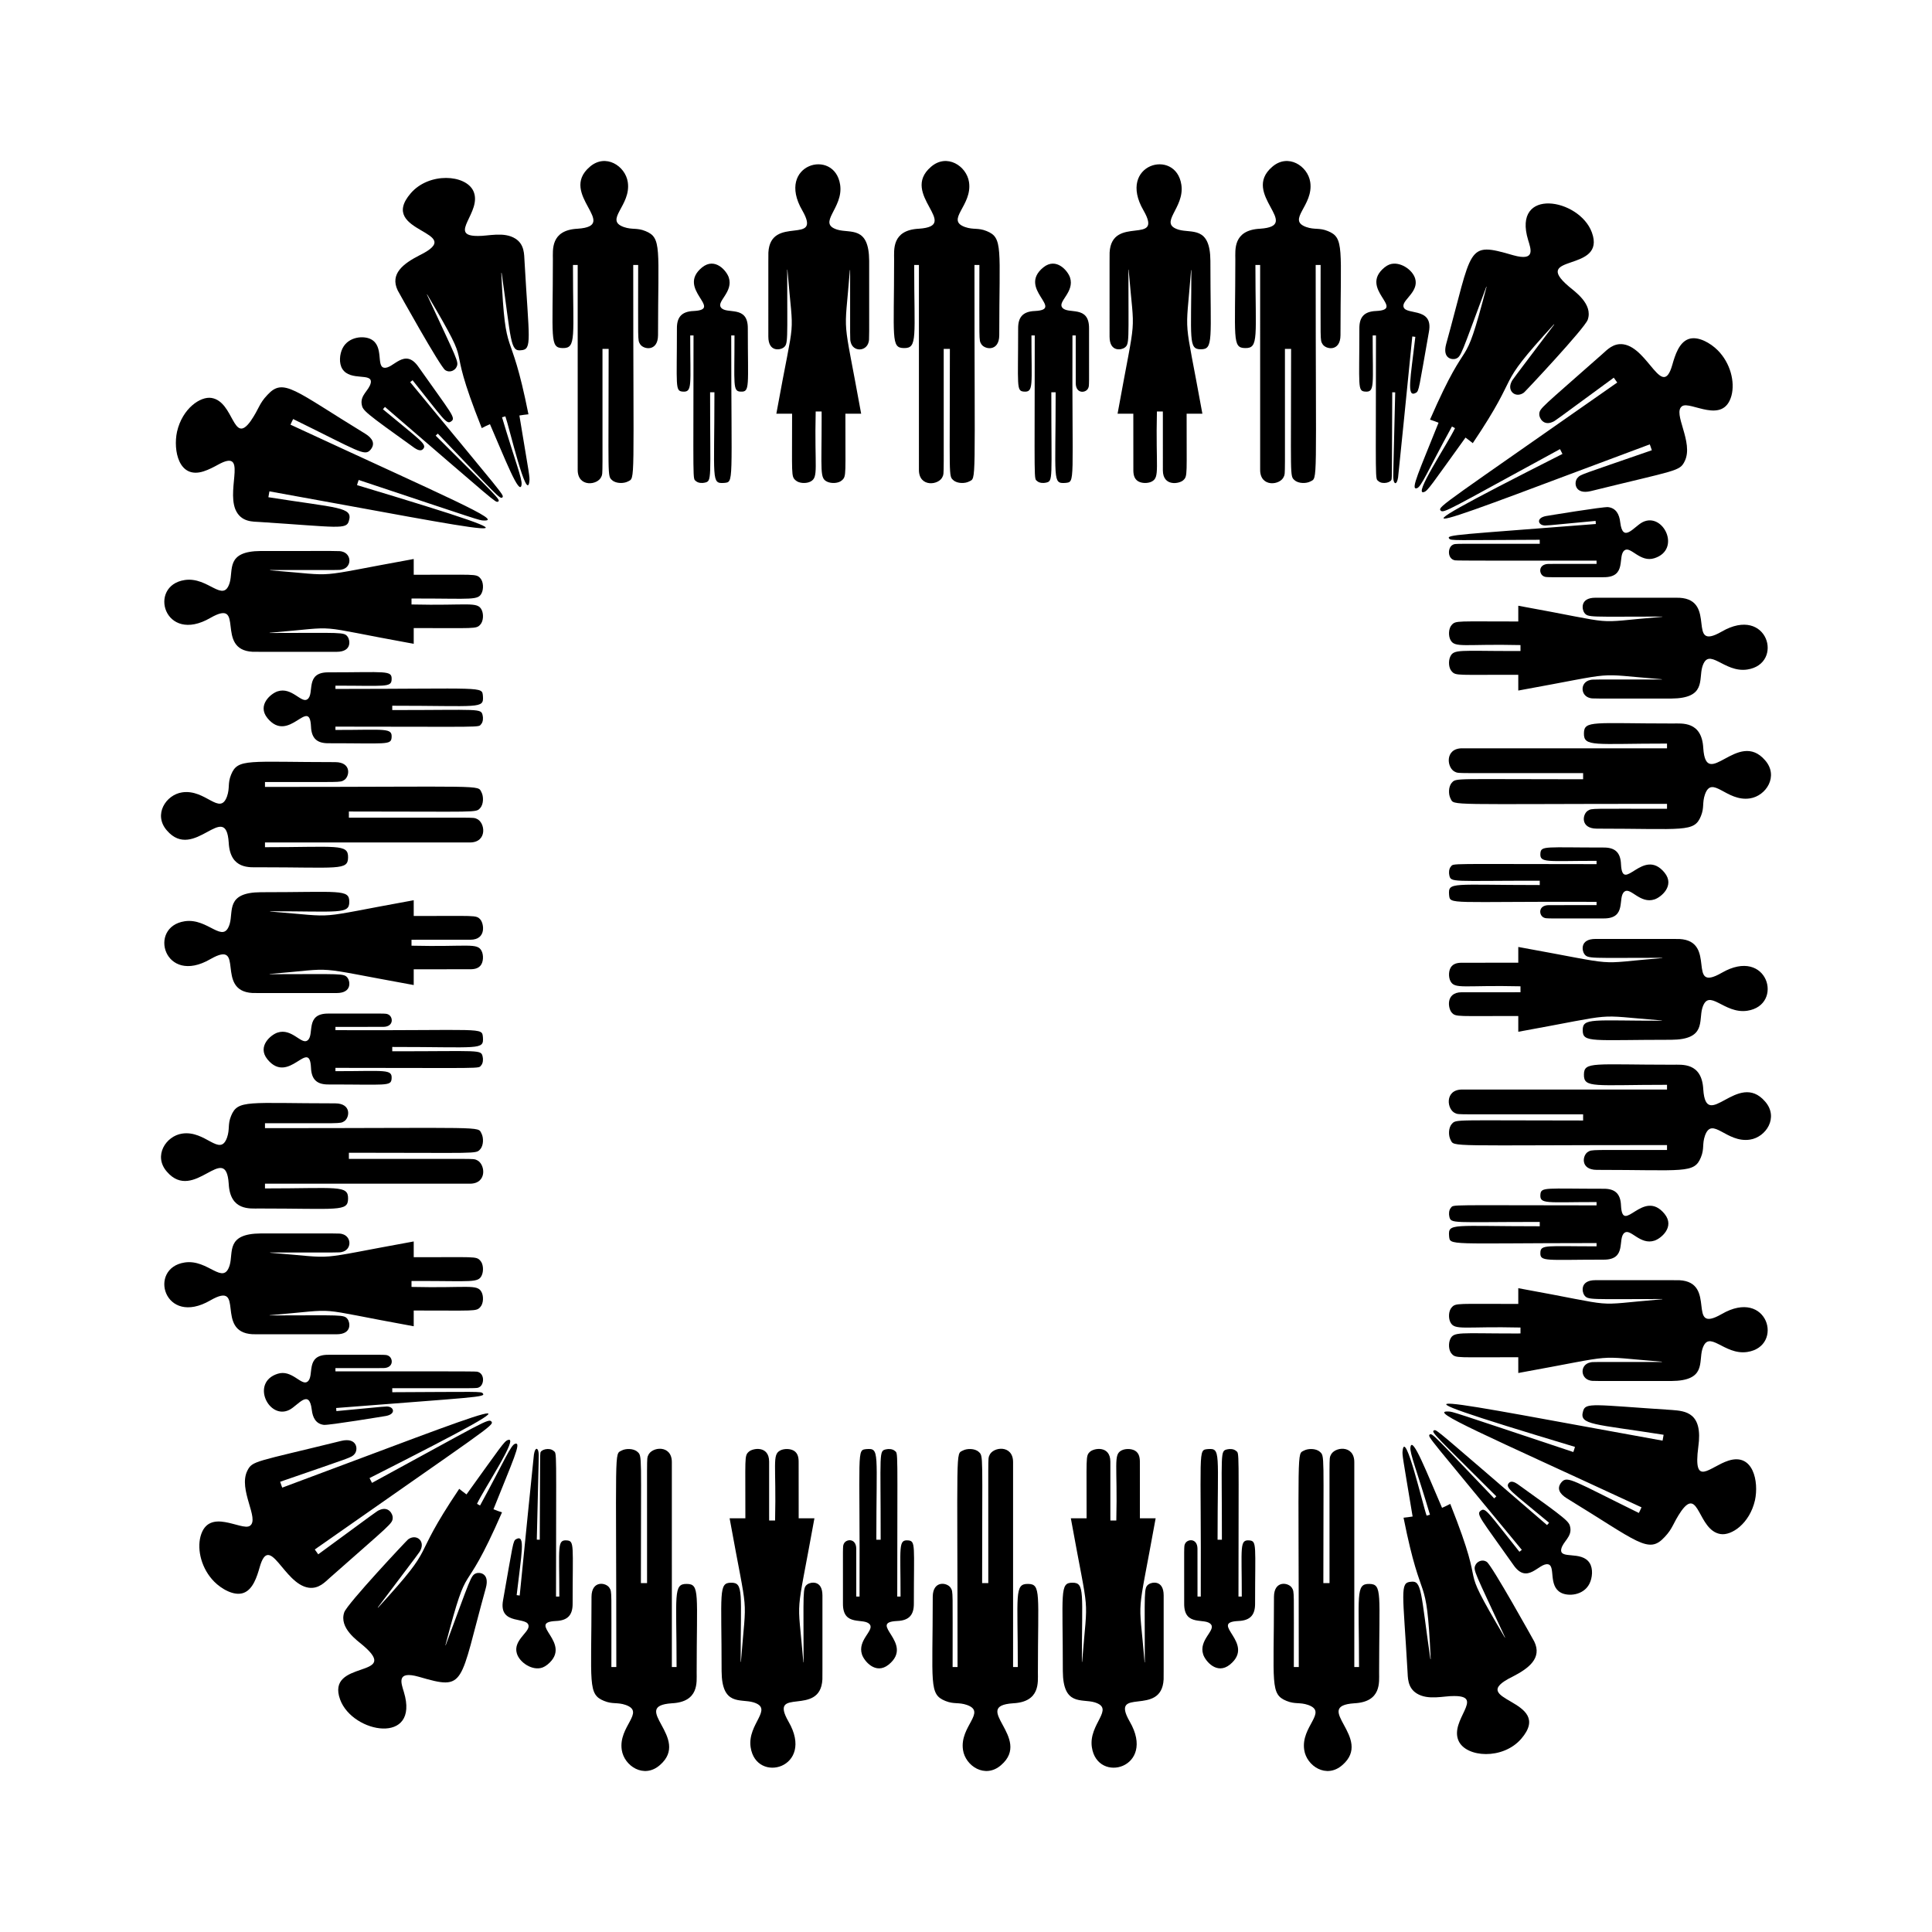 <svg:svg xmlns:svg="http://www.w3.org/2000/svg" enable-background="new 0 0 1665.232 1665.232" height="1920" id="Layer_1" version="1.1" viewBox="-127.384 -127.384 1920 1920" width="1920" x="0px" y="0px" xml:space="preserve">
<svg:g>
	<svg:g>
		<svg:path d="M1206.563,1626.778c31.52-27.045-31.018-58.595,12.043-61.464c27.141-1.384,24.494-21.345,24.563-30.289    c0-78.807,3.395-88.196-9.741-88.321c-13.881-0.296-10.194,10.748-10.222,82.573c-1.565,0.007-3.13,0.012-4.696-0.004    c0.003-67.82-0.004-135.638-0.006-203.458c0.158-17.94-20.413-15.534-23.635-6.634c-1.438,3.681-0.955-4.138-0.996,126.716    c-2.043,0-4.086,0.006-6.129-0.005c-0.033-129.302,1.47-126.088-3.507-130.529c-3.834-3.437-11.615-3.39-15.628-1.231    c-7.41,3.829-5.307-5.945-5.291,215.143c-1.634,0.012-3.269,0.01-4.903-0.002c-0.041-76.653,0.644-74.322-1.875-78.591    c-3.202-5.459-17.764-7.934-17.871,8.741c-0.016,86.966-3.957,96.846,12.49,103.543c8.656,3.546,12.979,1.096,21.463,4    c19.958,7.094-7.494,21.295-3.883,44.736C1171.114,1627.615,1190.781,1640.579,1206.563,1626.778z" />
		<svg:path d="M995.287,1583.446c-20.339-35.568,31.686-3.842,33.719-41.82c0.068-2.144,0.039,3.449,0.044-83.543    c-0.037-15.775-12.06-13.157-14.902-11.024c-5.015,3.679-3.83,5.676-3.834,77.587c-0.055,0-0.165,0-0.22,0    c-5.874-70.934-8.235-36.834,10.994-143.177c-5.218-0.009-10.435-0.002-15.652-0.004c-0.048-0.696-0.037-47.995-0.036-54.193    c-0.023-2.937,0.362-8.481-3.293-11.86c-3.612-3.454-11.098-3.417-14.94-1.376c-8.367,4.319-3.863,13.497-5.178,69.627    c-1.954,0.002-3.909-0.011-5.863,0.006c-0.075-0.57-0.045,2.997-0.054-58.474c-0.039-16.35-16.486-13.461-20.287-9.785    c-4.511,4.13-3.184,5.513-3.326,66.052c-5.221,0.011-10.442-0.007-15.661,0.01c18.807,103.934,16.883,71.186,11.23,142.685    c-0.065,0-0.195,0-0.259-0.001c-0.023-68.379,3.186-78.822-9.411-78.647c-12.841-0.078-9.52,9.379-9.52,87.93    c0.227,34.905,18.726,27.122,31.56,30.924c20.879,6.387-6.227,21.257-2.705,44.682    C963.275,1645.997,1022.088,1629.499,995.287,1583.446z" />
		<svg:path d="M1094.893,1526.871c26.145-21.356-21.78-41.855,8.349-43.32c12.516-0.478,16.775-6.685,16.663-17.527    c-0.005-57.332,1.923-61.911-5.581-62.564c-10.121-0.867-7.596,6.178-7.644,55.801c-1.093-0.002-2.188,0.005-3.281-0.004    c0.037-149.725,1.035-141.8-2.431-144.781c-2.29-2.039-6.276-2.085-8.583-1.544c-7.512,1.605-5.397,2.264-5.459,89.866    c-1.433,0.018-2.867,0.011-4.302,0.006c-0.025-87.313,3.415-91.012-9.59-90.108c-10.34,1.035-6.527-1.352-7.104,146.562    c-1.081,0.007-2.164,0.002-3.246,0.001c-0.039-4.828-0.013-31.487-0.029-47.597c-0.133-10.756-10.315-9.77-12.406-4.717    c-1.112,2.682-0.806,0.261-0.806,59.077c-0.294,24.092,21.309,13.552,26.758,21.097c4.409,5.977-12.528,15.451-7.864,29.67    C1070.361,1523.13,1081.863,1537.393,1094.893,1526.871z" />
	</svg:g>
	<svg:g>
		<svg:path d="M867.457,1626.778c31.52-27.045-31.018-58.595,12.043-61.464c27.14-1.384,24.494-21.345,24.563-30.289    c0-78.808,3.394-88.196-9.741-88.321c-13.882-0.296-10.194,10.748-10.222,82.573c-1.565,0.007-3.13,0.012-4.696-0.004    c0.002-67.82-0.004-135.638-0.006-203.458c0.158-17.94-20.413-15.534-23.635-6.634c-1.438,3.681-0.955-4.138-0.997,126.716    c-2.043,0-4.086,0.006-6.129-0.005c-0.033-129.302,1.47-126.088-3.507-130.529c-3.834-3.437-11.614-3.39-15.627-1.231    c-7.41,3.828-5.307-5.945-5.291,215.143c-1.634,0.012-3.269,0.01-4.903-0.002c-0.041-76.653,0.644-74.322-1.875-78.591    c-3.202-5.459-17.764-7.934-17.871,8.741c-0.016,86.966-3.957,96.846,12.49,103.543c8.656,3.546,12.979,1.096,21.463,4    c19.959,7.094-7.494,21.295-3.883,44.736C832.008,1627.615,851.675,1640.579,867.457,1626.778z" />
		<svg:path d="M656.18,1583.446c-20.339-35.567,31.686-3.842,33.719-41.82c0.068-2.144,0.039,3.449,0.044-83.543    c-0.037-15.775-12.06-13.157-14.902-11.024c-5.015,3.679-3.83,5.676-3.834,77.587c-0.055,0-0.165,0-0.219,0    c-5.874-70.934-8.235-36.834,10.994-143.177c-5.218-0.009-10.435-0.002-15.652-0.004c-0.048-0.696-0.037-47.995-0.036-54.193    c-0.024-2.937,0.362-8.481-3.293-11.86c-3.612-3.454-11.098-3.417-14.94-1.376c-8.367,4.319-3.863,13.497-5.178,69.627    c-1.954,0.002-3.909-0.011-5.863,0.006c-0.075-0.57-0.045,2.997-0.054-58.474c-0.039-16.349-16.485-13.462-20.287-9.785    c-4.511,4.13-3.184,5.513-3.326,66.052c-5.221,0.011-10.442-0.007-15.661,0.01c18.807,103.934,16.883,71.19,11.23,142.685    c-0.065,0-0.195,0-0.259-0.001c-0.023-68.379,3.186-78.822-9.411-78.647c-12.841-0.078-9.52,9.379-9.52,87.93    c0.227,34.905,18.726,27.122,31.56,30.924c20.879,6.387-6.227,21.257-2.705,44.682    C624.169,1645.997,682.982,1629.499,656.18,1583.446z" />
		<svg:path d="M755.787,1526.871c26.145-21.356-21.78-41.855,8.349-43.32c12.516-0.478,16.775-6.685,16.663-17.527    c-0.005-57.332,1.923-61.911-5.581-62.564c-10.121-0.867-7.596,6.178-7.644,55.801c-1.092-0.002-2.188,0.005-3.281-0.004    c0.037-149.725,1.035-141.8-2.431-144.781c-2.29-2.039-6.276-2.085-8.583-1.544c-7.512,1.605-5.397,2.264-5.459,89.866    c-1.433,0.018-2.867,0.011-4.302,0.006c-0.025-87.312,3.416-91.012-9.59-90.108c-10.333,1.034-6.528-1.287-7.104,146.562    c-1.081,0.007-2.164,0.002-3.247,0.001c-0.039-4.828-0.013-31.487-0.029-47.597c-0.133-10.756-10.316-9.77-12.406-4.717    c-1.112,2.682-0.806,0.261-0.806,59.077c-0.294,24.092,21.309,13.552,26.758,21.097c4.409,5.977-12.528,15.451-7.864,29.67    C731.255,1523.13,742.757,1537.393,755.787,1526.871z" />
	</svg:g>
	<svg:g>
		<svg:path d="M528.351,1626.778c31.52-27.045-31.018-58.595,12.043-61.464c27.14-1.384,24.494-21.345,24.562-30.289    c0-78.808,3.394-88.196-9.741-88.321c-13.881-0.296-10.194,10.748-10.222,82.573l-4.696-0.004l-0.006-203.458    c0.158-17.94-20.413-15.534-23.635-6.634c-1.438,3.681-0.955-4.138-0.997,126.716l-6.129-0.005    c-0.033-129.302,1.47-126.088-3.507-130.529c-3.834-3.437-11.615-3.39-15.627-1.231c-7.561,3.906-5.291-5.144-5.291,215.143    l-4.903-0.002c-0.041-76.653,0.644-74.322-1.875-78.591c-3.202-5.459-17.764-7.934-17.871,8.741    c-0.016,86.966-3.957,96.846,12.49,103.543c8.656,3.546,12.979,1.096,21.463,4c19.959,7.094-7.494,21.295-3.883,44.736    C492.902,1627.615,512.569,1640.579,528.351,1626.778z" />
		<svg:path d="M273.958,1554.031c-2.573-8.649-7.834-21.458,14.917-15.048c47.147,13.762,39.727,8.481,66.568-88.301    c4.046-14.934-6.52-15.752-9.581-14.551c-5.478,2.12-5.222,4.238-30.328,71.544c-0.063-0.025-0.19-0.074-0.254-0.099    c24.608-93.802,15.081-37.765,56.224-131.998c-7.323-2.615-1.549-0.318-8.484-3.079c19.212-48.12,27.897-66.518,21.889-65.162    c-4.555,0.477-10.967,17.258-35.214,61.425c-1.051-0.474-2.011-1.122-3.021-1.676c7.109-15.144,42.348-67.821,30.684-63.407    c-3.683,1.179-7.06,6.803-41.148,54.079c-1.947-1.354-6.831-5.197-7.214-5.558c-51.447,76.542-18.697,50.562-80.675,118.092    c-0.063-0.05-0.189-0.149-0.252-0.198c43.3-57.44,41.22-54.38,42.542-57.135c4.453-9.184-4.377-16.331-12.407-10.532    c-1.227,0.885-60.531,64.031-63.463,72.461c-5.405,15.652,13.026,28.099,18.942,33.162c38.335,32.793-37.771,13.392-23.038,53.596    C223.029,1595.455,290.09,1607.053,273.958,1554.031z" />
		<svg:path d="M416.681,1526.871c26.145-21.356-21.78-41.855,8.349-43.32c12.516-0.478,16.775-6.685,16.663-17.527    c-0.005-57.332,1.923-61.911-5.581-62.564c-10.121-0.867-7.596,6.178-7.644,55.801l-3.281-0.004    c0.037-149.725,1.035-141.8-2.431-144.781c-4.152-3.697-13.271-1.299-13.135,2.327c-0.333,2.938-0.225-0.67-0.604,85.971    l-2.939-0.083c2.116-88.478,2.096-83.617,1.785-86.316c-0.524-4.958-3.392-6.114-4.646,1.784    c-0.393,2.45-9.698,95.79-14.13,140.066c-1.01-0.095-2.015-0.249-3.024-0.373c4.719-41.053,9.095-60.864-0.486-55.67    c-3.287,1.801-2.984,4.202-12.985,60.517c-5.085,26.568,26.309,15.299,25.299,26.531c-0.557,6.202-15.283,14.205-11.66,26.468    c2.582,9.093,15.699,17.791,25.652,14.021C413.447,1529.115,415.052,1528.187,416.681,1526.871z" />
	</svg:g>
	<svg:g>
		<svg:path d="M114.601,1455.648c9.41-3.393,13.349-15.979,16.105-25.643c9.882-34.797,23.695,16.49,48.393,20.407    c10.438,1.634,16.86-5.986,21.256-9.755c60.72-53.713,62.312-53.693,62.541-59.673c0.163-3.563-3.956-11.812-13.169-7.715    c-2.983,1.315-0.172-0.462-60.855,44.018c-1.154-1.6-2.303-3.204-3.43-4.822c169.882-119.049,178.337-123.371,175.683-126.96    c-2.735-3.845-8.034,0.575-118.821,60.787l-2.439-4.786c202.7-102.627,125.433-69.459-86.763,9.508    c-0.592-1.433-0.87-2.322-2.058-5.839c72.426-25.103,70.403-23.808,73.721-27.322c4.192-4.401,2.984-17.125-12.993-13.303    c-85.784,21.15-88.299,19.593-93.332,29.606c-9.469,18.886,12.542,48.107,2.478,54.831c-8.174,5.476-41.059-18.933-49.036,10.551    c-3.569,13.591,1.038,32.254,13.684,44.975C92.573,1451.561,105.135,1459.039,114.601,1455.648z" />
		<svg:path d="M81.786,1164.84c35.567-20.339,3.842,31.687,41.82,33.719c2.144,0.068-3.449,0.039,83.543,0.044    c15.775-0.037,13.158-12.06,11.024-14.902c-3.679-5.015-5.676-3.83-77.587-3.834c0-0.055,0-0.165,0-0.22    c74.957-6.198,36.916-8.245,143.177,10.994l0.004-15.652c60.741-0.042,62.004,1.051,66.054-3.329    c3.454-3.612,3.417-11.098,1.376-14.94c-4.319-8.368-13.497-3.863-69.627-5.178l-0.006-5.863c0.285-0.037-0.464-0.049,6.399-0.052    c53.716-0.002,59.9,2.032,63.401-5.577c1.896-4.014,1.778-11.279-1.541-14.712c-4.129-4.511-5.513-3.184-66.052-3.326    l-0.01-15.661c-104.758,18.957-71.5,16.863-142.685,11.23c0-0.065,0.001-0.195,0.001-0.259c71.932-0.025,68.24,0.184,71.222-0.484    c10.245-2.222,9.853-15.615,0.231-17.904c-3.134-0.757,0.963-0.544-80.736-0.544c-34.905,0.227-27.122,18.726-30.924,31.561    c-6.387,20.879-21.257-6.227-44.681-2.705C19.235,1132.828,35.733,1191.641,81.786,1164.84z" />
		<svg:path d="M160.26,1273.679c8.615-4.397,19.658-21.442,22.195-0.05c0.89,7.891,4.186,14.077,12.005,15.007    c4.86,0.566,60.828-8.699,61.828-8.869c9.469-1.867,7.863-8.089,2.848-9.131c-2.86-0.591-0.799-0.513-52.222,4.31l-0.228-3.072    c138.852-10.918,149.185-10.627,145.707-14.552c-1.705-2.062-4.128-1.485-89.938-1.134c-0.051-1-0.038-0.607-0.029-4.012    c88.504-0.025,83.643,0.39,86.334-0.933c5.245-2.4,5.777-13.97-2.018-15.474c-1.824-0.416-50.947-0.316-140.77-0.287l-0.001-3.246    c4.829-0.003,31.486-0.019,47.597-0.029c10.757-0.133,9.77-10.315,4.717-12.406c-2.682-1.112-0.261-0.806-59.077-0.806    c-24.092-0.294-13.552,21.309-21.097,26.758c-5.977,4.409-15.451-12.528-29.67-7.864    C121.429,1246.514,139.798,1284.078,160.26,1273.679z" />
	</svg:g>
	<svg:g>
		<svg:path d="M38.454,1037.01c27.045,31.52,58.595-31.018,61.464,12.043c1.384,27.141,21.345,24.494,30.289,24.563    c78.808,0,88.196,3.395,88.321-9.741c0.296-13.881-10.748-10.194-82.573-10.222c-0.007-1.565-0.012-3.13,0.004-4.696    c67.82,0.002,135.638-0.004,203.458-0.006c17.94,0.158,15.534-20.413,6.634-23.635c-3.681-1.438,4.138-0.955-126.716-0.997    c0-2.043-0.006-4.086,0.005-6.129c129.302-0.033,126.088,1.47,130.529-3.507c3.437-3.834,3.39-11.615,1.231-15.627    c-3.829-7.41,5.945-5.307-215.143-5.291c-0.012-1.634-0.01-3.269,0.002-4.903c76.653-0.041,74.322,0.644,78.591-1.875    c5.459-3.202,7.934-17.764-8.741-17.871c-86.966-0.016-96.846-3.957-103.543,12.49c-3.546,8.656-1.096,12.979-4,21.463    c-7.094,19.959-21.295-7.494-44.736-3.883C37.617,1001.561,24.653,1021.228,38.454,1037.01z" />
		<svg:path d="M81.786,825.734c35.567-20.339,3.842,31.686,41.82,33.719c2.144,0.068-3.449,0.039,83.543,0.044    c15.775-0.037,13.158-12.06,11.024-14.902c-3.679-5.015-5.676-3.83-77.587-3.834c0-0.055,0-0.165,0-0.219    c70.934-5.874,36.834-8.235,143.177,10.994c0.009-5.218,0.002-10.435,0.004-15.652c0.696-0.048,47.995-0.037,54.193-0.036    c2.936-0.024,8.481,0.362,11.86-3.293c3.454-3.612,3.417-11.098,1.376-14.94c-4.319-8.368-13.497-3.863-69.627-5.178    c-0.002-1.954,0.011-3.909-0.006-5.863c0.57-0.075-2.996-0.045,58.474-0.054c16.349-0.039,13.462-16.485,9.785-20.287    c-4.129-4.511-5.513-3.184-66.052-3.326c-0.011-5.221,0.007-10.442-0.01-15.661c-103.934,18.807-71.19,16.883-142.685,11.23    c0-0.065,0-0.195,0.001-0.259c68.379-0.023,78.822,3.186,78.647-9.411c0.078-12.841-9.379-9.52-87.93-9.52    c-34.905,0.227-27.122,18.726-30.924,31.56c-6.387,20.879-21.257-6.227-44.681-2.705    C19.235,793.722,35.733,852.535,81.786,825.734z" />
		<svg:path d="M138.361,925.34c21.356,26.145,41.855-21.78,43.32,8.349c0.478,12.516,6.685,16.775,17.527,16.663    c57.332-0.005,61.912,1.923,62.564-5.581c0.867-10.121-6.178-7.596-55.8-7.644c0.002-1.093-0.005-2.188,0.004-3.281    c149.725,0.037,141.8,1.035,144.781-2.431c2.039-2.29,2.084-6.276,1.544-8.583c-1.605-7.512-2.264-5.397-89.866-5.459    c-0.018-1.433-0.011-2.867-0.006-4.302c87.311-0.025,91.012,3.416,90.108-9.59c-1.035-10.34,1.352-6.527-146.562-7.104    c-0.007-1.081-0.002-2.164-0.001-3.247c4.828-0.039,31.486-0.013,47.597-0.029c10.757-0.133,9.77-10.316,4.717-12.406    c-2.682-1.112-0.261-0.806-59.077-0.806c-24.092-0.294-13.552,21.309-21.097,26.758c-5.977,4.409-15.451-12.528-29.67-7.864    C142.102,900.808,127.839,912.31,138.361,925.34z" />
	</svg:g>
	<svg:g>
		<svg:path d="M38.454,697.904c27.045,31.52,58.595-31.018,61.464,12.043c1.384,27.14,21.345,24.494,30.289,24.562    c78.808,0,88.196,3.394,88.321-9.741c0.296-13.881-10.748-10.194-82.573-10.222l0.004-4.696l203.458-0.006    c17.94,0.158,15.534-20.413,6.634-23.635c-3.681-1.438,4.138-0.955-126.716-0.997l0.005-6.129    c129.302-0.033,126.088,1.47,130.529-3.507c3.437-3.834,3.39-11.615,1.231-15.627c-3.906-7.561,5.144-5.291-215.143-5.291    l0.002-4.903c76.653-0.041,74.322,0.644,78.591-1.875c5.459-3.202,7.934-17.764-8.741-17.871    c-86.966-0.016-96.846-3.957-103.543,12.49c-3.546,8.656-1.096,12.979-4,21.463c-7.094,19.959-21.295-7.494-44.736-3.883    C37.617,662.455,24.653,682.122,38.454,697.904z" />
		<svg:path d="M81.786,486.627c35.567-20.339,3.842,31.686,41.82,33.719c2.144,0.068-3.449,0.039,83.543,0.044    c15.775-0.037,13.158-12.06,11.024-14.902c-3.679-5.015-5.676-3.83-77.587-3.834c0-0.055,0-0.165,0-0.219    c74.981-6.199,36.916-8.245,143.177,10.994l0.004-15.652c60.709-0.04,62.004,1.051,66.054-3.329    c3.454-3.612,3.417-11.098,1.376-14.94c-4.319-8.368-13.497-3.863-69.627-5.178l-0.006-5.863c0.285-0.037-0.464-0.049,6.399-0.052    c53.716-0.002,59.9,2.032,63.401-5.577c1.896-4.014,1.778-11.279-1.541-14.712c-4.129-4.511-5.513-3.184-66.052-3.326    l-0.01-15.661c-104.758,18.957-71.5,16.863-142.685,11.23c0-0.065,0.001-0.195,0.001-0.259c71.932-0.025,68.24,0.184,71.222-0.484    c10.245-2.222,9.853-15.615,0.231-17.904c-3.134-0.757,0.963-0.544-80.736-0.544c-34.905,0.227-27.122,18.726-30.924,31.561    c-6.387,20.879-21.257-6.227-44.681-2.705C19.235,454.616,35.733,513.429,81.786,486.627z" />
		<svg:path d="M138.361,586.234c21.356,26.145,41.855-21.78,43.32,8.349c0.478,12.516,6.685,16.775,17.527,16.663    c57.332-0.005,61.912,1.923,62.564-5.581c0.867-10.121-6.178-7.596-55.8-7.644l0.004-3.281    c149.725,0.037,141.8,1.035,144.781-2.431c2.039-2.29,2.084-6.276,1.544-8.583c-1.602-7.499-2.323-5.445-89.866-5.459    l-0.006-4.302c87.312-0.025,91.012,3.416,90.108-9.59c-0.994-9.928,2.169-7.152-146.562-7.104l-0.001-3.246    c49.344-0.03,55.729,2.04,55.835-6.346c0.406-9.172-5.527-6.895-62.598-6.895c-24.092-0.294-13.552,21.309-21.097,26.758    c-5.977,4.409-15.451-12.528-29.67-7.864C142.102,561.701,127.839,573.203,138.361,586.234z" />
	</svg:g>
	<svg:g>
		<svg:path d="M74.982,341.018c5.189-1.658,10.243-4.361,14.4-6.645c29.358-16.18,8.619,22.195,17.031,44.173    c5.499,13.443,17.987,12.311,24.442,12.831c78.221,5.083,86.237,7.862,88.52-1.271c4.194-13.786-10.92-12.429-80.042-23.354    c0.332-1.947,0.671-3.893,1.034-5.835c223.82,40.308,304.836,59.348,87.056-6.202c0.441-1.736,1.075-3.412,1.647-5.108    c122.663,40.875,119.561,40.075,124.162,40.273c20.785,0.938-35.946-22.897-191.934-95.228c0.848-1.88,1.675-3.773,2.65-5.59    c65.158,32.018,70.843,37.117,76.659,30.784c5.481-6.286,2.049-11.812-5.068-16.226c-70.921-43.302-81.135-55.906-97.138-38.577    c-8.633,9.073-7.915,13.228-16.672,25.995c-17.72,24.685-16.412-19.237-38.873-22.933c-10.94-1.869-29.041,10.386-34.319,33.584    C44.551,320.149,50.272,349.044,74.982,341.018z" />
		<svg:path d="M289.495,126.345c-15.976,8.185-29.616,18.367-21.626,34.909c0.519,1.002,42.245,76.065,47.244,79.212    c4.932,3.111,9.907-0.114,11.257-3.272c2.415-5.155,0.749-6.572-29.479-71.828c0.062-0.028,0.186-0.084,0.248-0.113    c50.975,86.216,14.457,32.759,54.239,132.828c6.824-3.492,2.049-1.08,8.155-3.914c14.335,32.931,29.692,72.811,31.41,60.117    c0.832-5.758-6.395-23.093-19.404-66.968c1.109-0.297,2.218-0.588,3.316-0.92c3.69,10.083,21.425,86.747,23.861,64.467    c0.489-4.288-0.015-5.613-9.937-65.329c1.187-0.273,7.691-1.097,9.006-1.186c-18.761-93.826-22.709-48.47-26.982-140.439    c0.08-0.01,0.239-0.03,0.318-0.04c9.671,67.039,8.402,78.34,19.382,76.816c11.253-0.741,7.768-10.529,3.38-88.421    c-0.445-6.57,0.144-16.72-9.161-22.548c-11.35-7.108-27.116-2.392-37.053-2.599c-31.242,0.2,4.802-23.943-4.601-44.585    c-7.626-16.61-43.98-18.945-62.217,2.089C246.398,104.53,338.965,102.108,289.495,126.345z" />
		<svg:path d="M212.881,239.332c8.033,12.523,30.22,3.161,28.184,13.848c-1.593,7.46-10.671,11.98-8.973,21.458    c1.014,5.869,2.767,7.623,52.445,43.149c2.491,1.692,6.106,3.464,8.237,1.358c4.983-4.876-2.022-8.443-39.613-39.822l2.021-2.324    c111.869,96.28,109.65,95.085,112.268,94.138c3.797-1.285-3.039-6.729-61.881-65.588l2.127-2.01    c58.626,61.004,62.014,66.02,64.326,63.225c1.41-2.502,0.732-2.136-91.782-114.385l2.397-1.881    c30.594,38.247,33.705,44.433,38.256,40.93c5.282-3.412,0.351-7.688-32.21-53.915c-13.887-20.286-25.443,2.219-34.445,0.526    c-7.789-1.31,0.002-21.294-12.781-28.182c-7.047-3.875-22.369-2.984-28.396,8.82C210.093,224.563,209.251,233.662,212.881,239.332    z" />
	</svg:g>
	<svg:g>
		<svg:path d="M458.669,38.454c-31.52,27.045,31.018,58.595-12.043,61.464c-27.141,1.384-24.494,21.345-24.563,30.289    c0,78.808-3.395,88.196,9.741,88.321c13.881,0.295,10.194-10.748,10.222-82.573l4.696,0.004l0.006,203.458    c-0.158,17.94,20.413,15.534,23.635,6.634c1.438-3.681,0.955,4.138,0.996-126.716l6.129,0.005    c0.033,129.302-1.47,126.088,3.507,130.529c3.834,3.437,11.615,3.39,15.627,1.231c7.561-3.906,5.291,5.144,5.291-215.143    l4.903,0.002c0.041,76.653-0.644,74.322,1.875,78.591c3.202,5.459,17.764,7.934,17.871-8.741    c0.016-86.966,3.957-96.846-12.49-103.543c-8.656-3.546-12.979-1.096-21.463-4c-19.959-7.094,7.494-21.295,3.883-44.736    C494.118,37.617,474.451,24.653,458.669,38.454z" />
		<svg:path d="M669.946,81.786c20.339,35.567-31.686,3.842-33.719,41.82c-0.068,2.144-0.039-3.449-0.044,83.543    c0.037,15.775,12.06,13.158,14.902,11.024c5.015-3.679,3.83-5.676,3.834-77.587c0.055,0,0.165,0,0.219,0    c6.198,74.957,8.245,36.916-10.994,143.177l15.652,0.004c0.034,61.098-1.027,62.027,3.329,66.054    c3.612,3.454,11.098,3.417,14.94,1.376c8.367-4.319,3.863-13.497,5.178-69.627l5.863-0.006c0.037,0.285,0.049-0.464,0.052,6.399    c0.002,53.663-2.04,59.897,5.577,63.401c4.014,1.896,11.279,1.778,14.712-1.541c4.511-4.129,3.184-5.513,3.326-66.052l15.661-0.01    c-18.957-104.758-16.863-71.5-11.23-142.685c0.065,0,0.195,0.001,0.259,0.001c0.025,71.932-0.184,68.24,0.484,71.222    c2.223,10.245,15.615,9.853,17.904,0.231c0.757-3.134,0.544,0.963,0.544-80.736c-0.227-34.905-18.726-27.122-31.561-30.924    c-20.879-6.387,6.227-21.257,2.705-44.681C701.957,19.235,643.144,35.733,669.946,81.786z" />
		<svg:path d="M570.339,138.361c-26.145,21.356,21.78,41.855-8.349,43.32c-12.516,0.478-16.775,6.685-16.663,17.527    c0.005,57.332-1.923,61.912,5.581,62.564c10.121,0.867,7.596-6.178,7.644-55.8l3.281,0.004    c-0.037,149.725-1.035,141.8,2.431,144.781c2.29,2.039,6.276,2.084,8.583,1.544c7.499-1.602,5.445-2.323,5.459-89.866l4.302-0.006    c0.025,87.311-3.416,91.012,9.59,90.108c9.928-0.994,7.152,2.168,7.104-146.562l3.246-0.001c0.03,49.344-2.04,55.729,6.346,55.835    c9.172,0.406,6.895-5.527,6.895-62.598c0.294-24.092-21.309-13.552-26.758-21.097c-4.409-5.977,12.528-15.451,7.864-29.67    C594.872,142.102,583.37,127.839,570.339,138.361z" />
	</svg:g>
	<svg:g>
		<svg:path d="M797.775,38.454c-31.52,27.045,31.018,58.595-12.043,61.464c-27.14,1.384-24.494,21.345-24.562,30.289    c0,78.808-3.394,88.196,9.741,88.321c13.882,0.295,10.194-10.748,10.222-82.573c1.565-0.007,3.13-0.012,4.696,0.004    c-0.003,67.82,0.004,135.638,0.006,203.458c-0.158,17.94,20.413,15.534,23.635,6.634c1.438-3.681,0.955,4.138,0.996-126.716    c2.043,0,4.086-0.006,6.129,0.005c0.033,129.302-1.47,126.088,3.507,130.529c3.834,3.437,11.615,3.39,15.627,1.231    c7.41-3.829,5.307,5.945,5.291-215.143c1.634-0.012,3.269-0.01,4.903,0.002c0.041,76.653-0.644,74.322,1.875,78.591    c3.202,5.459,17.764,7.934,17.871-8.741c0.016-86.966,3.957-96.846-12.49-103.543c-8.656-3.546-12.979-1.096-21.463-4    c-19.959-7.094,7.494-21.295,3.883-44.736C833.224,37.617,813.557,24.653,797.775,38.454z" />
		<svg:path d="M1009.052,81.786c20.339,35.567-31.687,3.842-33.719,41.82c-0.068,2.144-0.039-3.449-0.044,83.543    c0.037,15.775,12.06,13.158,14.902,11.024c5.015-3.679,3.83-5.676,3.834-77.587c0.055,0,0.165,0,0.22,0    c5.874,70.934,8.235,36.834-10.994,143.177c5.218,0.009,10.435,0.002,15.652,0.004c0.048,0.696,0.037,47.995,0.036,54.193    c0.024,2.936-0.362,8.481,3.293,11.86c3.612,3.454,11.098,3.417,14.94,1.376c8.368-4.319,3.863-13.497,5.178-69.627    c1.954-0.002,3.909,0.011,5.863-0.006c0.074,0.57,0.045-2.996,0.054,58.474c0.039,16.351,16.486,13.461,20.287,9.785    c4.511-4.129,3.184-5.513,3.326-66.052c5.221-0.011,10.442,0.007,15.661-0.01c-18.808-103.934-16.883-71.186-11.23-142.685    c0.065,0,0.194,0,0.259,0.001c0.023,68.379-3.186,78.822,9.411,78.647c12.841,0.077,9.52-9.379,9.52-87.93    c-0.227-34.905-18.726-27.122-31.561-30.924c-20.879-6.387,6.227-21.257,2.705-44.681    C1041.063,19.235,982.25,35.733,1009.052,81.786z" />
		<svg:path d="M909.445,138.361c-26.145,21.356,21.78,41.855-8.349,43.32c-12.516,0.478-16.775,6.685-16.663,17.527    c0.005,57.313-1.927,61.911,5.581,62.564c10.121,0.867,7.596-6.178,7.644-55.8c1.093,0.002,2.188-0.005,3.281,0.004    c-0.037,149.725-1.035,141.8,2.431,144.781c2.29,2.039,6.276,2.084,8.583,1.544c7.512-1.605,5.397-2.264,5.459-89.866    c1.433-0.018,2.867-0.011,4.302-0.006c0.025,87.312-3.416,91.012,9.59,90.108c10.34-1.035,6.527,1.352,7.104-146.562    c1.081-0.007,2.164-0.002,3.246-0.001c0.039,4.828,0.013,31.486,0.029,47.597c0.133,10.757,10.316,9.77,12.406,4.717    c1.112-2.682,0.806-0.261,0.806-59.077c0.294-24.092-21.309-13.552-26.758-21.097c-4.409-5.977,12.528-15.451,7.864-29.67    C933.978,142.102,922.476,127.839,909.445,138.361z" />
	</svg:g>
	<svg:g>
		<svg:path d="M1136.881,38.454c-31.52,27.045,31.018,58.595-12.043,61.464c-27.141,1.384-24.494,21.345-24.563,30.289    c0,78.808-3.394,88.196,9.741,88.321c13.881,0.295,10.194-10.748,10.222-82.573l4.696,0.004l0.006,203.458    c-0.158,17.94,20.413,15.534,23.635,6.634c1.438-3.681,0.955,4.138,0.997-126.716l6.129,0.005    c0.033,129.302-1.47,126.088,3.507,130.529c3.834,3.437,11.615,3.39,15.628,1.231c7.561-3.906,5.291,5.144,5.291-215.143    l4.903,0.002c0.041,76.653-0.644,74.322,1.875,78.591c3.217,5.485,17.764,7.909,17.871-8.741    c0.016-86.966,3.957-96.846-12.49-103.543c-8.656-3.546-12.979-1.096-21.463-4c-19.959-7.094,7.494-21.295,3.883-44.736    C1172.331,37.617,1152.663,24.653,1136.881,38.454z" />
		<svg:path d="M1391.274,111.202c2.573,8.649,7.834,21.458-14.917,15.048c-47.147-13.762-39.727-8.481-66.568,88.301    c-4.047,14.937,6.522,15.751,9.581,14.551c5.479-2.12,5.222-4.238,30.328-71.544c0.063,0.025,0.19,0.074,0.254,0.099    c-24.608,93.802-15.081,37.765-56.224,131.998c7.277,2.598,1.577,0.329,8.484,3.079c-19.089,47.813-27.937,66.526-21.889,65.162    c4.558-0.478,10.941-17.211,35.214-61.425c1.051,0.474,2.011,1.122,3.02,1.676c-7.108,15.143-42.347,67.82-30.683,63.407    c3.683-1.179,7.06-6.803,41.148-54.079c1.947,1.354,6.829,5.195,7.214,5.558c50.896-75.725,18.823-50.7,80.675-118.092    c0.063,0.05,0.189,0.149,0.252,0.198c-43.301,57.44-41.22,54.38-42.542,57.135c-4.453,9.183,4.377,16.331,12.407,10.532    c1.227-0.885,60.531-64.031,63.463-72.461c5.405-15.651-13.026-28.1-18.942-33.162c-38.371-32.829,37.813-13.275,23.038-53.597    C1442.147,69.625,1375.165,58.253,1391.274,111.202z" />
		<svg:path d="M1248.551,138.361c-26.145,21.356,21.78,41.855-8.349,43.32c-12.516,0.478-16.775,6.685-16.663,17.527    c0.005,57.332-1.924,61.912,5.581,62.564c10.121,0.867,7.596-6.178,7.644-55.8l3.281,0.004    c-0.037,149.725-1.035,141.8,2.431,144.781c4.152,3.697,13.271,1.299,13.135-2.327c0.333-2.939,0.224,0.67,0.604-85.971    l2.939,0.083c-2.116,88.478-2.096,83.617-1.785,86.316c0.524,4.958,3.392,6.114,4.646-1.784c0.393-2.45,9.698-95.79,14.13-140.066    c1.01,0.095,2.015,0.249,3.024,0.373c-4.719,41.053-9.095,60.864,0.486,55.67c3.287-1.801,2.984-4.202,12.985-60.517    c5.085-26.567-26.31-15.299-25.299-26.531c0.556-6.201,15.282-14.21,11.66-26.468c-2.577-9.075-15.697-17.792-25.652-14.02    C1251.785,136.118,1250.18,137.046,1248.551,138.361z" />
	</svg:g>
	<svg:g>
		<svg:path d="M1550.631,209.584c-9.387,3.385-13.328,15.906-16.105,25.643c-9.915,34.909-23.678-16.487-48.393-20.407    c-10.438-1.634-16.859,5.985-21.256,9.755c-60.72,53.713-62.313,53.693-62.541,59.673c-0.163,3.575,3.971,11.805,13.169,7.715    c2.983-1.315,0.172,0.462,60.855-44.018c1.154,1.6,2.303,3.204,3.431,4.822c-169.758,118.962-178.342,123.364-175.683,126.96    c2.734,3.846,8.034-0.575,118.821-60.787l2.439,4.786c-202.7,102.627-125.432,69.459,86.763-9.508    c0.591,1.43,0.869,2.318,2.058,5.839c-72.426,25.103-70.403,23.808-73.721,27.322c-4.192,4.401-2.983,17.125,12.993,13.304    c85.775-21.147,88.299-19.593,93.332-29.606c9.483-18.914-12.57-48.088-2.478-54.831c8.175-5.476,41.054,18.949,49.036-10.551    c3.546-13.504-0.959-32.174-13.684-44.975C1572.659,213.671,1560.097,206.193,1550.631,209.584z" />
		<svg:path d="M1583.446,500.393c-35.567,20.339-3.842-31.686-41.82-33.719c-2.144-0.068,3.449-0.039-83.543-0.044    c-15.775,0.037-13.157,12.06-11.024,14.902c3.679,5.015,5.676,3.83,77.587,3.834c0,0.055,0,0.165,0,0.22    c-74.98,6.199-36.917,8.245-143.177-10.994l-0.004,15.652c-60.709,0.04-62.004-1.051-66.054,3.329    c-3.454,3.612-3.417,11.098-1.376,14.94c4.319,8.368,13.497,3.863,69.627,5.178l0.006,5.863c-0.285,0.037,0.464,0.049-6.399,0.052    c-53.716,0.002-59.9-2.032-63.401,5.577c-1.896,4.014-1.779,11.279,1.541,14.712c4.13,4.511,5.513,3.184,66.052,3.326l0.01,15.661    c104.758-18.956,71.5-16.863,142.685-11.23c0,0.065-0.001,0.195-0.001,0.259c-71.932,0.024-68.24-0.185-71.222,0.484    c-10.245,2.222-9.853,15.615-0.231,17.904c3.134,0.757-0.963,0.544,80.737,0.544c34.904-0.227,27.123-18.726,30.924-31.561    c6.387-20.879,21.257,6.227,44.681,2.705C1645.997,532.404,1629.499,473.591,1583.446,500.393z" />
		<svg:path d="M1504.972,391.553c-8.617,4.398-19.66,21.433-22.196,0.05c-0.891-7.892-4.186-14.077-12.005-15.007    c-4.86-0.566-60.828,8.699-61.828,8.869c-9.469,1.867-7.864,8.089-2.848,9.131c2.86,0.591,0.799,0.513,52.222-4.31l0.228,3.072    c-137.091,10.78-149.231,10.576-145.707,14.552c1.705,2.062,4.128,1.485,89.938,1.134c0.051,1,0.037,0.887,0.029,4.012    c-88.504,0.025-83.643-0.39-86.334,0.933c-5.245,2.4-5.777,13.97,2.018,15.474c1.819,0.415,50.496,0.316,140.77,0.287l0.001,3.246    c-4.828,0.003-31.486,0.019-47.597,0.029c-10.757,0.133-9.77,10.316-4.717,12.406c2.682,1.112,0.261,0.806,59.077,0.806    c24.092,0.294,13.552-21.309,21.097-26.758c5.977-4.409,15.451,12.528,29.67,7.864    C1543.799,418.72,1525.441,381.15,1504.972,391.553z" />
	</svg:g>
	<svg:g>
		<svg:path d="M1626.778,628.222c-27.045-31.52-58.595,31.018-61.464-12.043c-1.383-27.14-21.345-24.494-30.289-24.563    c-78.811,0-88.195-3.394-88.321,9.741c-0.295,13.881,10.748,10.194,82.573,10.222c0.007,1.565,0.012,3.13-0.004,4.696    c-67.82-0.003-135.638,0.004-203.458,0.006c-17.94-0.158-15.534,20.413-6.634,23.635c3.681,1.438-4.138,0.955,126.716,0.997    c0,2.043,0.006,4.086-0.005,6.129c-129.302,0.033-126.088-1.47-130.529,3.507c-3.437,3.834-3.39,11.615-1.231,15.628    c3.829,7.411-5.945,5.307,215.143,5.291c0.012,1.634,0.01,3.269-0.002,4.903c-76.653,0.041-74.322-0.644-78.591,1.875    c-5.459,3.202-7.934,17.764,8.741,17.871c86.966,0.016,96.845,3.957,103.542-12.49c3.546-8.656,1.096-12.979,4-21.463    c7.094-19.959,21.295,7.494,44.736,3.883C1627.615,663.671,1640.58,644.004,1626.778,628.222z" />
		<svg:path d="M1583.446,839.499c-35.567,20.339-3.842-31.687-41.82-33.719c-2.144-0.068,3.449-0.039-83.543-0.044    c-15.775,0.037-13.157,12.06-11.024,14.902c3.679,5.015,5.676,3.83,77.587,3.834c0,0.055,0,0.165,0,0.22    c-70.934,5.874-36.834,8.235-143.177-10.994c-0.009,5.218-0.002,10.435-0.004,15.652c-0.696,0.048-47.995,0.037-54.193,0.036    c-2.936,0.024-8.481-0.362-11.86,3.293c-3.454,3.612-3.417,11.098-1.376,14.94c4.319,8.367,13.497,3.863,69.627,5.178    c0.002,1.954-0.011,3.909,0.006,5.863c-0.57,0.075,2.996,0.045-58.474,0.054c-16.35,0.039-13.461,16.486-9.785,20.287    c4.13,4.511,5.513,3.184,66.052,3.326c0.011,5.221-0.007,10.442,0.01,15.661c103.934-18.807,71.186-16.883,142.685-11.23    c0,0.065,0,0.195-0.001,0.259c-68.379,0.023-78.822-3.186-78.647,9.411c-0.078,12.84,9.377,9.52,87.93,9.52    c34.904-0.227,27.123-18.726,30.924-31.56c6.387-20.879,21.257,6.227,44.681,2.705    C1645.997,871.51,1629.499,812.697,1583.446,839.499z" />
		<svg:path d="M1526.871,739.892c-21.356-26.145-41.855,21.78-43.32-8.349c-0.478-12.516-6.685-16.775-17.527-16.663    c-57.332,0.005-61.911-1.923-62.564,5.581c-0.867,10.121,6.178,7.596,55.8,7.644c-0.002,1.093,0.005,2.188-0.004,3.281    c-149.725-0.037-141.8-1.035-144.781,2.431c-2.039,2.29-2.084,6.276-1.544,8.583c1.605,7.512,2.264,5.397,89.866,5.459    c0.018,1.433,0.011,2.867,0.006,4.302c-87.312,0.025-91.012-3.416-90.108,9.59c1.035,10.34-1.352,6.527,146.562,7.104    c0.007,1.081,0.002,2.164,0.001,3.246c-4.828,0.039-31.486,0.013-47.597,0.029c-10.757,0.133-9.77,10.316-4.717,12.406    c2.682,1.112,0.261,0.806,59.077,0.806c24.092,0.294,13.552-21.309,21.097-26.758c5.977-4.409,15.451,12.528,29.67,7.864    C1523.13,764.425,1537.394,752.923,1526.871,739.892z" />
	</svg:g>
	<svg:g>
		<svg:path d="M1626.778,967.328c-27.045-31.52-58.595,31.018-61.464-12.043c-1.383-27.14-21.345-24.494-30.289-24.562    c-78.811,0-88.195-3.394-88.321,9.741c-0.295,13.881,10.748,10.194,82.573,10.222l-0.004,4.696l-203.458,0.006    c-17.94-0.158-15.534,20.413-6.634,23.635c3.681,1.438-4.138,0.955,126.716,0.997l-0.005,6.129    c-129.302,0.033-126.088-1.47-130.529,3.507c-3.437,3.834-3.39,11.615-1.231,15.628c3.906,7.561-5.144,5.291,215.143,5.291    l-0.002,4.903c-76.653,0.041-74.322-0.644-78.591,1.875c-5.46,3.202-7.934,17.764,8.741,17.871    c86.966,0.016,96.845,3.957,103.542-12.489c3.546-8.656,1.096-12.979,4-21.463c7.094-19.959,21.295,7.494,44.736,3.883    C1627.615,1002.777,1640.58,983.11,1626.778,967.328z" />
		<svg:path d="M1583.446,1178.605c-35.567,20.339-3.842-31.687-41.82-33.719c-2.144-0.068,3.449-0.039-83.543-0.044    c-15.775,0.037-13.157,12.06-11.024,14.902c3.679,5.015,5.676,3.83,77.587,3.834c0,0.055,0,0.165,0,0.219    c-74.98,6.199-36.917,8.245-143.177-10.994l-0.004,15.652c-60.741,0.042-62.004-1.051-66.054,3.329    c-3.454,3.612-3.417,11.098-1.376,14.94c4.319,8.368,13.497,3.863,69.627,5.178l0.006,5.863c-0.285,0.037,0.464,0.049-6.399,0.052    c-53.716,0.002-59.9-2.032-63.401,5.577c-1.896,4.014-1.779,11.279,1.541,14.712c4.13,4.511,5.513,3.184,66.052,3.326l0.01,15.661    c104.756-18.956,71.5-16.863,142.685-11.23c0,0.065-0.001,0.194-0.001,0.259c-71.932,0.025-68.24-0.184-71.222,0.484    c-10.245,2.222-9.853,15.615-0.231,17.904c3.134,0.757-0.963,0.544,80.737,0.544c34.904-0.227,27.123-18.726,30.924-31.561    c6.387-20.879,21.257,6.227,44.681,2.705C1645.997,1210.616,1629.499,1151.804,1583.446,1178.605z" />
		<svg:path d="M1526.871,1078.998c-21.356-26.145-41.855,21.78-43.32-8.349c-0.478-12.516-6.685-16.775-17.527-16.663    c-57.332,0.005-61.911-1.923-62.564,5.581c-0.867,10.121,6.178,7.596,55.8,7.644l-0.004,3.281    c-149.725-0.037-141.8-1.035-144.781,2.431c-2.039,2.29-2.084,6.276-1.544,8.583c1.602,7.499,2.323,5.445,89.866,5.459    l0.006,4.302c-87.311,0.025-91.012-3.416-90.108,9.59c0.994,9.928-2.168,7.152,146.562,7.104l0.001,3.246    c-49.34,0.03-55.729-2.041-55.835,6.346c-0.406,9.172,5.527,6.895,62.598,6.895c24.092,0.294,13.552-21.309,21.097-26.758    c5.977-4.409,15.451,12.528,29.67,7.864C1523.13,1103.531,1537.394,1092.029,1526.871,1078.998z" />
	</svg:g>
	<svg:g>
		<svg:path d="M1590.25,1324.215c-18.613,5.946-35.286,27.462-29.891-13.646c4.885-34.337-12.961-35.663-25.983-36.713    c-78.23-5.083-86.237-7.859-88.52,1.271c-4.193,13.786,10.92,12.429,80.042,23.354c-0.332,1.947-0.671,3.893-1.034,5.835    c-223.821-40.309-304.836-59.348-87.056,6.202c-0.441,1.736-1.075,3.412-1.646,5.108    c-122.663-40.875-119.561-40.075-124.162-40.273c-20.785-0.939,35.947,22.898,191.934,95.228c-0.848,1.88-1.675,3.773-2.651,5.59    c-65.158-32.018-70.849-37.11-76.659-30.784c-5.482,6.286-2.047,11.813,5.068,16.226c70.921,43.302,81.135,55.906,97.138,38.577    c8.633-9.073,7.917-13.23,16.672-25.995c17.714-24.676,16.413,19.237,38.873,22.933c10.982,1.876,29.052-10.438,34.319-33.583    C1620.682,1345.083,1614.96,1316.188,1590.25,1324.215z" />
		<svg:path d="M1375.738,1538.887c15.972-8.182,29.619-18.362,21.626-34.909c-0.519-1.002-42.254-76.071-47.244-79.212    c-4.932-3.111-9.907,0.114-11.257,3.272c-2.415,5.155-0.749,6.572,29.479,71.828c-0.062,0.028-0.186,0.084-0.248,0.113    c-50.975-86.215-14.456-32.759-54.239-132.828c-6.821,3.491-2.064,1.087-8.155,3.914c-14.377-33.018-29.695-72.79-31.41-60.117    c-0.832,5.76,6.387,23.065,19.404,66.968c-1.109,0.297-2.218,0.588-3.316,0.92c-3.69-10.083-21.425-86.747-23.861-64.467    c-0.489,4.288,0.015,5.613,9.937,65.329c-1.182,0.272-7.69,1.097-9.006,1.187c18.762,93.83,22.709,48.47,26.982,140.439    c-0.08,0.01-0.239,0.03-0.318,0.04c-9.671-67.039-8.402-78.34-19.382-76.816c-11.253,0.741-7.768,10.529-3.38,88.422    c0.445,6.562-0.147,16.718,9.161,22.548c11.351,7.108,27.115,2.392,37.053,2.599c31.241-0.2-4.802,23.943,4.601,44.585    c7.601,16.557,43.923,19.011,62.217-2.089C1418.834,1560.7,1326.266,1563.127,1375.738,1538.887z" />
		<svg:path d="M1452.352,1425.9c-8.044-12.54-30.224-3.144-28.184-13.848c1.59-7.446,10.671-11.984,8.973-21.458    c-1.014-5.873-2.767-7.62-52.445-43.149c-2.492-1.693-6.106-3.464-8.237-1.358c-4.983,4.877,2.021,8.443,39.613,39.822    l-2.021,2.324c-111.869-96.28-109.65-95.085-112.268-94.138c-3.797,1.285,3.039,6.729,61.881,65.588l-2.127,2.01    c-58.617-60.995-62.013-66.021-64.326-63.225c-1.41,2.502-0.727,2.143,91.782,114.385l-2.397,1.881    c-30.594-38.247-33.705-44.433-38.256-40.93c-5.32,3.437-0.103,8.04,32.21,53.915c13.887,20.286,25.443-2.219,34.444-0.526    c7.788,1.31-0.001,21.294,12.781,28.182c7.013,3.856,22.357,3.009,28.396-8.82    C1455.141,1440.666,1455.979,1431.567,1452.352,1425.9z" />
	</svg:g>
</svg:g>
</svg:svg>